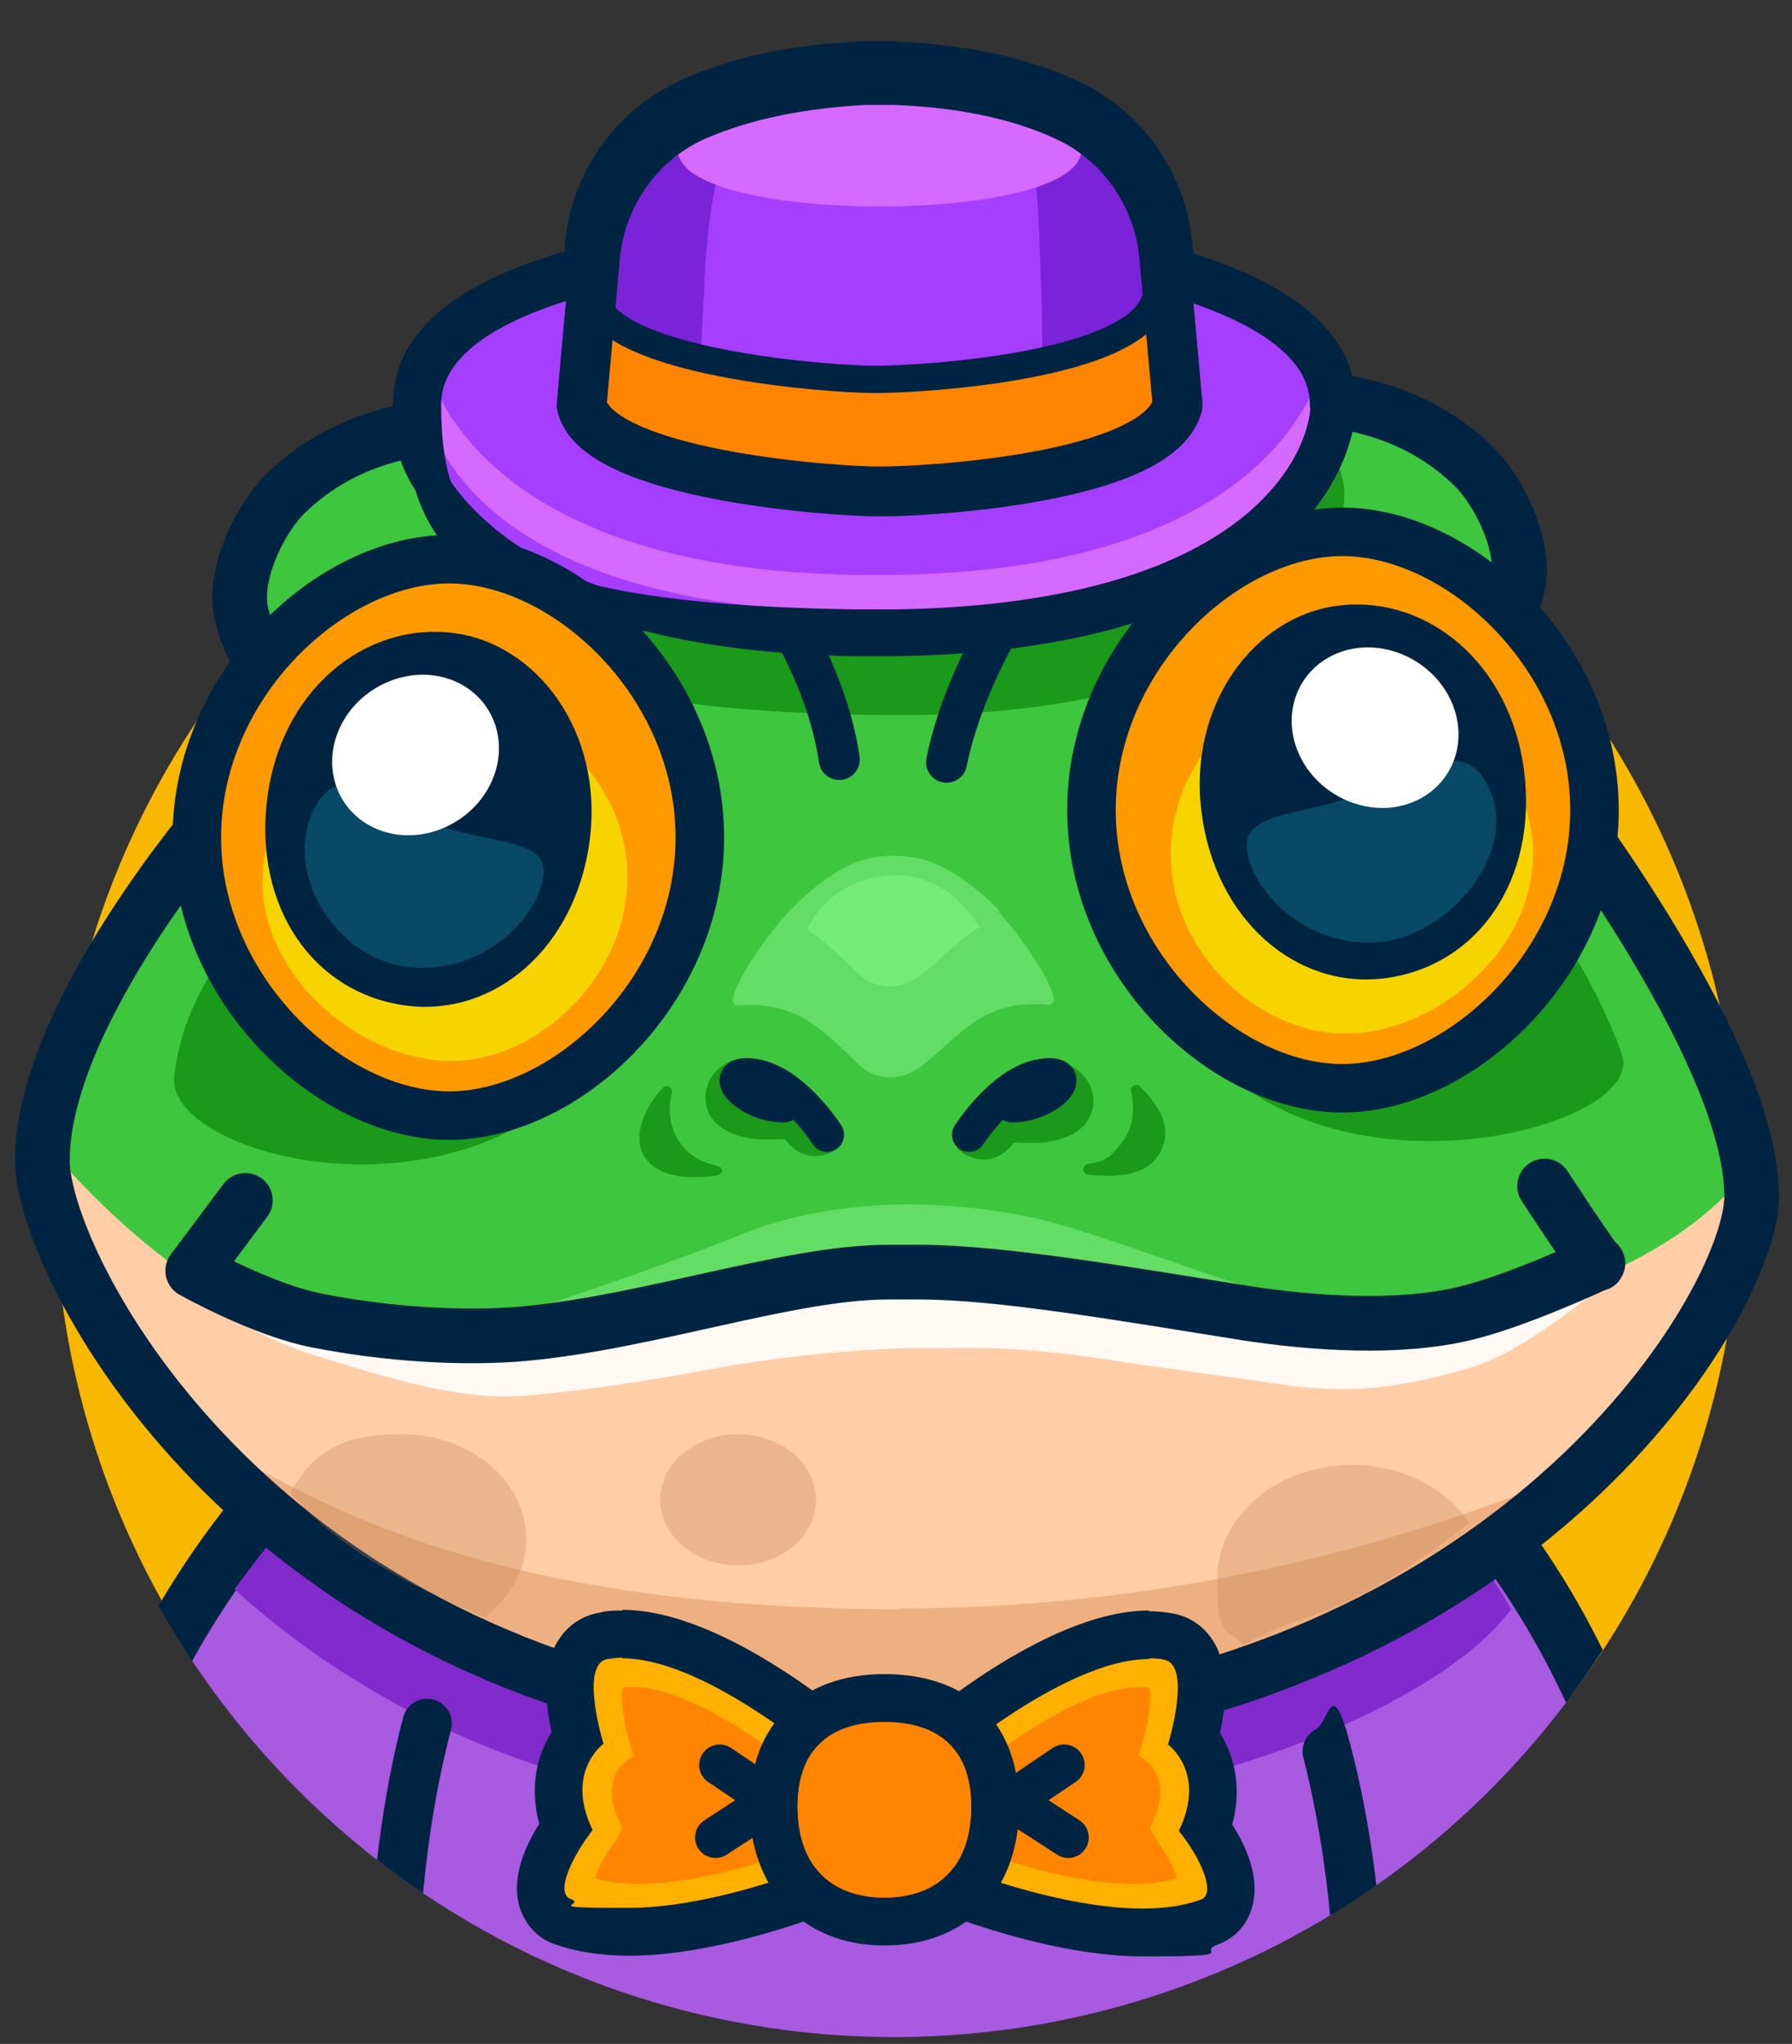 <?xml version="1.0" encoding="UTF-8"?>
<svg id="Camada_1" xmlns="http://www.w3.org/2000/svg" xmlns:xlink="http://www.w3.org/1999/xlink" version="1.1" viewBox="0 0 262.2 299">
  <rect x="0" y="0" width="262.2" height="299" fill="#333333" stroke="none"/>
  <!-- Generator: Adobe Illustrator 29.1.0, SVG Export Plug-In . SVG Version: 2.1.0 Build 142)  -->
  <defs>
    <style>
      .st0, .st1, .st2, .st3, .st4, .st5, .st6, .st7 {
        fill: none;
      }

      .st8 {
        fill: #a85ae0;
      }

      .st9 {
        fill: #012442;
      }

      .st10 {
        fill: #bc7d53;
        opacity: .3;
      }

      .st1 {
        stroke-width: 4px;
      }

      .st1, .st2, .st3, .st4, .st5, .st6 {
        stroke-linecap: round;
        stroke-linejoin: round;
      }

      .st1, .st2, .st3, .st4, .st5, .st6, .st7 {
        stroke: #012442;
      }

      .st2 {
        stroke-width: 7.3px;
      }

      .st3 {
        stroke-width: 8px;
      }

      .st4 {
        stroke-width: 5.3px;
      }

      .st5 {
        stroke-width: 5px;
      }

      .st6 {
        stroke-width: 6px;
      }

      .st11 {
        fill: #3ec63e;
      }

      .st12 {
        fill: #074966;
      }

      .st13 {
        fill: #ffcea6;
      }

      .st14 {
        fill: #ffb000;
      }

      .st15 {
        fill: #812bcc;
      }

      .st16 {
        fill: #7b23d8;
      }

      .st17 {
        fill: #f90;
      }

      .st18 {
        fill: #1a991a;
      }

      .st19 {
        fill: #fff8f3;
      }

      .st20 {
        fill: #fff;
      }

      .st21 {
        fill: #a53eff;
      }

      .st22 {
        fill: #efb081;
      }

      .st7 {
        stroke-miterlimit: 10;
        stroke-width: 7.1px;
      }

      .st23 {
        fill: #d669ff;
      }

      .st24 {
        opacity: .7;
      }

      .st25 {
        fill: #75ea75;
      }

      .st26 {
        fill: #64dd64;
      }

      .st27 {
        fill: #f4ed00;
      }

      .st28 {
        fill: #ff8500;
      }

      .st29 {
        fill: #f9b800;
      }

      .st30 {
        clip-path: url(#clippath);
      }
    </style>
    <clipPath id="clippath">
      <circle class="st0" cx="130.8" cy="174.7" r="123.3"/>
    </clipPath>
  </defs>
  <g>
    <circle class="st29" cx="131.3" cy="174" r="123.3"/>
    <g class="st30">
      <g>
        <path class="st9" d="M218.1,300.3c-12.5,0-23.7-7.9-26.6-19.4-9.3-37.2-33-47.3-34-47.7.4.2.6.2.6.2l19.8-46.6c5.2,1.8,51.2,19.9,66.9,83,3.4,13.5-5.9,26.8-20.6,29.9-2,.4-4.1.6-6.1.6Z"/>
        <path class="st8" d="M219.3,292.2c-8.3,0-15.8-5.2-17.7-13-10.6-42.7-44.2-57.5-44.5-57.7-9.2-3.8-13.3-13.6-9.2-22,4.1-8.4,14.9-12.1,24.1-8.4,2,.8,50.3,21.2,65.1,80.7,2.2,9-3.9,17.9-13.7,19.9-1.4.3-2.7.4-4.1.4Z"/>
        <path class="st9" d="M35.5,301.1c-2,0-4.1-.2-6.1-.6-14.7-3.1-23.9-16.5-20.6-29.9,15.7-63.1,65.6-84.7,70.8-86.6l19.8,46.6s-3.7,3.5-3.4,3.4c-1,.4-24.8,10.5-34,47.7-2.9,11.6-14.1,19.4-26.6,19.4Z"/>
        <path class="st8" d="M34.3,293c-1.3,0-2.7-.1-4.1-.4-9.8-2-15.9-11-13.7-19.9,14.8-59.4,64.9-80.7,66.9-81.5l20.3,26.9.3.3c-1.4.6-41.4,19.1-52,61.7-1.9,7.7-9.4,13-17.7,13Z"/>
        <g id="peito">
          <path class="st8" d="M194.8,299.8s7.6-85.6-43.8-112.2l-56.4,2.2c-45.1,15.9-42.6,110.1-42.6,110.1h142.8Z"/>
        </g>
      </g>
      <path class="st15" d="M34.4,232.6c64.6,58.2,168.4,28,186.7,2.8-13.7-24.2-46.9-51-64.9-43.9-9.9-9.7-64.6,3.4-72.5-.3-2.6,1.9-21.1,2.7-49.4,41.3Z"/>
      <path class="st9" d="M64.3,249c-2.1-1.2-4.7-.1-5.3,2.2-2.8,10.7-5.1,25.2-5.1,44,0,1.8,1.6,3.3,3.6,3.3h0c2,0,3.6-1.5,3.6-3.3,0-18,2.2-32,4.9-42.2.4-1.6-.3-3.2-1.7-4s0,0,0,0Z"/>
      <path class="st9" d="M192.5,253c-1.5.8-2.2,2.5-1.8,4.1,2.6,10.2,4.8,24.1,4.8,42.2,0,1.8,1.6,3.3,3.6,3.3h0c2,0,3.6-1.5,3.6-3.3,0-18.8-2.3-33.3-5.1-44s-3.1-3.3-5.1-2.3,0,0,0,0Z"/>
    </g>
  </g>
  <g>
    <path class="st11" d="M101.5,78.8c-10-11.9-21.8-16.8-35.1-15.8-8,.6-16.8,3.2-23.8,10.3-3.7,3.9-6.3,8.7-5.1,14.1,1.6,7.1,7.2,14.2,13.3,18,1.7,1.1,3.8-.7,4.7-1.7-1.1,6.2-2.6,12.4-5.5,18,.6,4.1-5.7,7-8.3,2.8-.7-1.2-1.6-2.2-2.5-3-.3.7-.7,1.4-1.1,2.1-5.8,9.1-12.5,17.3-19.6,25.3,1.4,6.8,3.5,13.6,7.9,18.9,10,11.9,31.7,13.3,44,13.3s25.1-6.9,35.1-18.8c10.2-12.2,15.8-27.7,15.8-43.6s-9.6-27.4-19.8-39.6Z"/>
    <path class="st11" d="M227.7,117.9c-2.1-34.8-29-29.7-37.1-47.4-11.3-24.7-35.7-40.8-62.8-41.5h-.5c-27.1.8-51.5,12.8-62.8,37.5-8.1,17.7-19.4,18.4-29.3,52.9,0,0-6.7.3-13.8,11.9-.7,1.1-6.2,6.8-6.8,7.9-7.1,12.4-14,23.8-9.9,36.7,8.6,26.6,56.2,80.3,125.6,80.3h.6c71.5,0,114.6-46.6,123.3-73.2,8.7-26.7-26.4-65.2-26.4-65.2Z"/>
    <path class="st13" d="M218.1,191.3c-17.1,3.1-30.1,3.1-47.1.1-7-1.3-14-2.7-21-4-2-.4-3.9-.7-5.9-1-.3,0-.6-.1-.9-.2-.1,0-.2,0-.4,0-3.4-.3-6.8-.7-10.2-.8-3.7-.2-7.4-.1-11.1.1-.9,0-1.7.2-2.6.2-2.5.2,1.1-.2,1.2-.2-1.1-.3-3.7.7-4.9,1-6.5,1.5-12.8,3.7-19.1,5.7-15.1,4.9-30.1,7.4-45.8,4.5-15-2.8-28.7-13.3-39.1-24.3-2-2.1-3.9-4.3-5.8-6.6,0,2.6.4,7.3,1.3,10,8.6,26.6,56.2,80.3,125.6,80.3h.6c71.5,0,114.6-46.6,123.3-73.2.3-.8,1-13.3,1.2-14.1,0,0-9.5,17.1-39.2,22.4Z"/>
    <path class="st22" d="M131.5,235.4c-67.7,0-90.6-20.3-100.1-23.6-.9-.3-1.7-.6-2.6-.9,22,23,57.7,45.3,102.4,45.3h.6c48.2,0,83.5-21.2,104.1-43.2-3.1.8-44.4,22.3-104.4,22.3Z"/>
    <path class="st3" d="M89.4,67.1c-7.5-4.1-15.7-5.5-24.2-4.8-8,.6-16.8,3.2-23.8,10.3-3.7,3.9-7.3,11.7-6.1,17.1,1.6,7.1,7.2,14.2,13.3,18,2.8,1.8,7.3-5.6,5.6-3.7-1.1,6.3-2.7,12.6-5.6,18.3.6,4.1-3.7,6-6.3,1.8"/>
    <path class="st20" d="M89.8,31.8c3.2,0,3.2-5,0-5s-3.2,5,0,5h0Z"/>
    <path class="st19" d="M74,204.3c-8.9,0-19.2-3.3-28.5-6.2-8-2.5-18.6-9.4-19-9.7l3.3-5c.1,0,10.3,6.7,17.5,9,9.7,3.1,20.8,6.5,29,5.8,8.4-.8,17.3-2.7,25.9-4.6,10.1-2.2,19.6-4.3,27.6-4.3h4.7c10.5,0,25.9,2.4,42.1,5l6,1c10.2,1.6,19,2.6,30.9-.9,5.8-1.7,15.1-9,18.1-11.7l3.9,4.5c-.5.4-12.1,10.5-20.4,12.9-13,3.8-19.9,3.7-30.5,2l-18.6-2.6c-16-2.6-22.1-2.3-27.6-2.3h-2.7c-7.3,0-19.4.8-32.3,3.2-8.9,1.7-17.9,3-26.7,3.8-.9,0-1.9.1-2.9.1Z"/>
    <g>
      <path class="st18" d="M123.2,167.4c-6.6-11.6-12.7-14.2-17-11.8-5,2.8-4.7,12.2,8.4,11,0,.2.1,0,.3.1,2.9,3.9,7,2.3,8.3.7Z"/>
      <path class="st5" d="M121,166s-4.9-7.7-10.6-8.6-1.1,4.3,4.3,4.3"/>
    </g>
    <path class="st18" d="M38.9,133s-11.8,9.4-13.4,24.5c-1.1,9.7,28.9,19.3,50.7,7.1,21.8-12.2,17.8-34.9,17.8-34.9l-55,3.3Z"/>
    <path class="st11" d="M243.1,136.4c-1.4-1.5-2.9-3-4.5-4.5-.6-.6-1.3-1.2-2-1.7,0,0-.2-.1-.2-.2-5.6-4-9.1-9.5-9.8-15.6-2.9.6-5.7,2.5-7.7,5.8-2.6,4.3-8.9,1.4-8.3-2.8-2.9-5.6-4.4-11.8-5.5-18,.9,1.1,3,2.8,4.7,1.7,6.1-3.8,11.7-10.9,13.3-18,1.2-5.4-1.4-10.2-5.1-14.1-7-7-15.8-9.6-23.8-10.3-13.3-1-25.1,3.9-35.1,15.8-10.2,12.2-19.8,23.7-19.8,39.6s5.6,31.4,15.8,43.6c10,11.9,22.7,18.8,35.1,18.8s34-1.3,44-13.3c6.2-7.3,7.7-17.4,9.3-26.7-.1-.1-.2-.3-.4-.4Z"/>
    <path class="st3" d="M168,63.1c7.5-4.1,15.7-5.5,24.2-4.8,8,.6,16.8,3.2,23.8,10.3,3.7,3.9,7.3,11.7,6.1,17.1-1.6,7.1-7.2,14.2-13.3,18-2.8,1.8-7.3-5.6-5.6-3.7,1.1,6.3,2.7,12.6,5.6,18.3-.6,4.1,3.7,6,6.3,1.8"/>
    <path class="st18" d="M223.9,129.7s9.1,12.3,13.4,24.5c3.3,9.2-29.9,19.3-51.7,7.1-21.8-12.2-17.8-34.9-17.8-34.9l56,3.3Z"/>
    <path class="st18" d="M196.7,72.5c0-20.7-53.9-24.3-65.5-23.6-12.8.1-64.9,3-64.9,23.6s8.3,31.4,62.5,32.1h5.4c54.2-.8,62.5-25.1,62.5-32.1Z"/>
    <path class="st3" d="M225.4,113.7s30.9,39.4,30.9,61.3c0,14.6-30.9,68-106.7,77.4-6.2.8-12.5,1.1-18.8,1.1h0c-9.6,0-19.2-.8-28.7-2.6C32.9,237.9,6.2,183.8,6.2,169.8c0-21.9,26.8-52.3,26.8-52.3"/>
    <path class="st26" d="M61.7,195.2c.9,2.3,37.2-10.7,46.5-14.5,16-6.5,33.9-4.8,44.9-2.1s40.8,15,54.4,15.9c0,0-56.2-8.2-77.8-8.2s-61,12.1-61,12.1"/>
    <path class="st6" d="M109.9,82.8s10.7,13.1,12.9,28.3"/>
    <path class="st6" d="M151.8,82.8s-10.4,14.2-13.3,28.7"/>
    <g>
      <path class="st21" d="M194.3,59.2c0-21-54.7-24.7-66.5-24-12.9.1-65.9,3-65.9,24s8.4,31.8,63.5,32.6h5.5c55.1-.8,63.5-25.5,63.5-32.6Z"/>
      <path class="st23" d="M193.6,53c-2.5,9.6-15.1,30.5-62.9,31.1h-5.5c-46.6-.7-59.8-20.8-62.7-30.5-.3,1.1-.5,2.2-.5,3.4,0,6.8,8.4,31.8,63.5,32.6h5.5c55.1-.8,63.5-25.5,63.5-32.6s-.3-2.8-.7-4.1Z"/>
      <path class="st4" d="M194.3,59.2c0-21-54.7-24.7-66.5-24-12.9.1-65.9,3-65.9,24s8.4,31.8,63.5,32.6h5.5c55.1-.8,63.5-25.5,63.5-32.6Z"/>
      <path class="st21" d="M172.3,58l-1.9-21.1c-.6-9.1-6.1-17.3-14.4-21.1-5.8-2.7-14-4.9-25.1-5.3h0c-.7,0-1.5,0-2.2,0-.7,0-1.4,0-2.2,0h0c-11.2.6-19.3,2.8-25.1,5.4-8.3,3.8-13.8,12-14.4,21.1l-1.9,21.1c2.4,10.1,36.4,12.6,43.6,12.6s40.7-1.9,43.6-12.6Z"/>
      <path class="st16" d="M103,41.8c.6-9,1.1-18.1,6.4-25.8,1.1-1.7,2.5-3.1,4.1-4.2-4.8,1-8.8,2.3-12.1,3.8-8.3,3.8-13.8,12-14.4,21.1l-1.9,21.1c1.1,4.6,8.6,7.6,17.2,9.5,0-8.6.2-17.1.8-25.7Z"/>
      <path class="st16" d="M170.4,36.8c-.6-9.1-6.1-17.3-14.4-21.1-3-1.4-6.6-2.6-10.9-3.6,2.8,2.8,4.9,6.1,5.8,10.6,1.2,5.8,1.1,12.1,1.4,18,.4,9.1.1,18.2,0,27.4,9.6-1.8,18.6-4.9,20-10.1l-1.9-21.1Z"/>
      <path class="st23" d="M158.2,22c0,5.1-13.2,8.2-29.5,8.2s-29.5-3.1-29.5-8.2,13.2-9.2,29.5-9.2,29.5,4.1,29.5,9.2Z"/>
      <path class="st9" d="M130.8,10.3h0c11.2.6,19.3,2.8,25.1,5.4,8.3,3.8,13.8,12,14.4,21.1l.7,3.6c12.7,3.6,23.2,9.5,23.2,18.7s-8.4,31.8-63.5,32.6h-5.5c-55.1-.8-63.5-25.8-63.5-32.6s11.1-15.4,24.4-18.9l.7-3.4c.6-9.1,6.1-17.3,14.4-21.1,5.8-2.7,14-4.9,25.1-5.3h0c.7,0,1.5,0,2.2,0,.7,0,1.4,0,2.2,0M130.8,6c-.7,0-1.5,0-2.2,0-.7,0-1.4,0-2.2,0s-.7,0-1.1.1c-10,.5-18.7,2.4-25.8,5.7-9.6,4.4-16.1,13.7-16.9,24.4v.6c-16.7,4.8-25.1,12.3-25.1,22.3s3.3,14.4,12.7,21.9c12,9.6,30.5,14.6,55,15,0,0,0,0,0,0h5.5s0,0,0,0c24.5-.3,43-5.4,55-14.9,12.1-9.6,12.7-20,12.7-22,0-9.6-8-17-23.7-22l-.2-.9c-.8-10.7-7.3-20-16.9-24.4-7.2-3.3-15.8-5.2-25.8-5.7-.3,0-.7-.1-1.1-.1h0Z"/>
      <path class="st28" d="M85.6,47.4l-.5,10.6c2.4,10.1,36.4,12.6,43.6,12.6s40.7-1.9,43.6-12.6l-.7-10.6c-3,1.2-38.8,17-86,0Z"/>
      <path class="st2" d="M172.3,59.2l-1.9-21.1c-.6-9.1-6.1-17.3-14.4-21.1-5.8-2.7-14-4.9-25.1-5.3h0c-.7,0-1.5,0-2.2,0-.7,0-1.4,0-2.2,0h0c-11.2.6-19.3,2.8-25.1,5.4-8.3,3.8-13.8,12-14.4,21.1l-1.9,21.1c2.4,10.1,36.4,12.6,43.6,12.6s40.7-1.9,43.6-12.6Z"/>
    </g>
    <g>
      <g>
        <path class="st17" d="M28.1,121.9c0,22.5,19.8,40.7,36.9,40.7,17.2,0,36.7-18.2,36.7-40.7,0-22.5-19.5-40.7-36.7-40.7-17.2,0-36.9,18.2-36.9,40.7Z"/>
        <g class="st24">
          <path class="st27" d="M38.4,128.9c0,14.5,14.8,26.3,27.6,26.3,12.8,0,25.8-12.4,25.8-26.9s-13-25.8-25.8-25.8-27.6,11.8-27.6,26.3Z"/>
        </g>
      </g>
      <g>
        <path class="st9" d="M66.3,92.6c-13-1.6-25.2,8.4-27.2,24.2-2,15.8,6.7,28.5,20.3,30.3,13,1.7,24.9-8.5,26.9-24.3s-7.8-28.7-20-30.2Z"/>
        <path class="st7" d="M28.8,122.5c0,22.5,19.8,40.7,36.9,40.7,17.2,0,36.7-18.2,36.7-40.7s-19.5-40.7-36.7-40.7c-17.2,0-36.9,18.2-36.9,40.7Z"/>
        <path class="st12" d="M78.8,130.8c-3.9,8.4-13.9,12.8-22.4,9.9-8.5-3-14.5-13.5-10.6-22,3.9-8.4,10-.9,18.5,2.1,8.5,3,18.3,1.6,14.4,10Z"/>
      </g>
    </g>
    <g>
      <g>
        <path class="st17" d="M233.9,117.9c0,22.5-19.8,40.7-36.9,40.7-17.2,0-36.7-18.2-36.7-40.7,0-22.5,19.5-40.7,36.7-40.7,17.2,0,36.9,18.2,36.9,40.7Z"/>
        <g class="st24">
          <path class="st27" d="M171.3,124.9c0,14.5,12.8,26.3,25.6,26.3,12.8,0,27.4-11.8,27.4-26.3,0-14.5-14.6-26.3-27.4-26.3s-25.6,11.8-25.6,26.3Z"/>
        </g>
      </g>
      <g>
        <path class="st9" d="M195.8,88.6c13-1.6,25.2,8.4,27.2,24.2s-6.7,28.5-20.3,30.3c-13,1.7-24.9-8.5-26.9-24.3-2-15.8,7.8-28.7,20-30.2Z"/>
        <path class="st7" d="M233.3,118.5c0,22.5-19.8,40.7-36.9,40.7-17.2,0-36.7-18.2-36.7-40.7,0-22.5,19.5-40.7,36.7-40.7,17.2,0,36.9,18.2,36.9,40.7Z"/>
      </g>
    </g>
    <g>
      <path class="st18" d="M140,167.9c6.6-11.6,12.7-14.2,17-11.8,5,2.8,4.7,12.2-8.4,11,0,.2-.1,0-.3.1-2.9,3.9-7,2.3-8.3.7Z"/>
      <path class="st5" d="M141.8,166s4.9-7.7,10.6-8.6,1.1,4.3-4.3,4.3"/>
    </g>
    <path class="st26" d="M146.3,133.3c-2.6-2.8-7.1-6.4-11.3-7.6-.4-.1-4.2-1.1-8.4,0-3.9,1-8.4,4.7-11.3,7.8-3.9,4.2-8.7,11.7-8,13.2.1.3.4.4.7.4,7.4-.6,11.1,2.5,14.9,6,.8.7,1.7,1.6,2.5,2.4,3.2,3.1,7.1,2.5,10,0,1.1-.9,2.1-1.8,3.1-2.7,3.9-3.5,7.5-6.5,14.9-5.8.3,0,.6-.1.7-.4.7-1.5-4-8.9-8-13.2Z"/>
    <path class="st3" d="M35.9,175.6l-7.7,10.3s10.3,5.8,18.3,7.3c10.1,2,21.4,2.7,30.2,1.9,18.4-1.7,38.9-9,53.2-9h4.7c11.6,0,29.5,3.1,47.7,6,9.7,1.5,22.4,2.4,32.2,0,7.8-1.9,19.3-7.3,19.3-7.3.3,1.1-7.8-11.3-7.8-11.3"/>
    <path class="st1" d="M86.9,43.6c2.3,9.5,34.3,11.9,41.1,11.9s38.4-1.8,41.1-11.9"/>
    <path class="st20" d="M71.9,114.4c-2.8,6.1-10.1,9.3-16.2,7.1-6.1-2.2-8.8-8.9-6-15,2.8-6.1,10.1-9.3,16.2-7.1s8.8,8.9,6,15Z"/>
    <path class="st12" d="M183.2,127.1c3.9,8.4,13.9,12.8,22.4,9.9,8.5-3,16.2-13.2,12.3-21.7-3.9-8.4-12.1-1.6-20.5,1.4-8.5,3-18,2-14.1,10.4Z"/>
    <path class="st20" d="M190.1,110.4c2.8,6.1,10.1,9.3,16.2,7.1,6.1-2.2,8.8-8.9,6-15-2.8-6.1-10.1-9.3-16.2-7.1-6.1,2.2-8.8,8.9-6,15Z"/>
    <path class="st10" d="M197.9,233.9c6.1-3.1,11.8-6.9,17.1-11.1-3.4-5.1-9.8-8.5-17.2-8.5-10.9,0-19.7,7.5-19.7,16.6s1.4,7,3.8,9.8c5-3.1,10.7-4.1,16-6.8Z"/>
    <ellipse class="st10" cx="108" cy="219.4" rx="11.4" ry="9.6"/>
    <path class="st10" d="M42.8,218.8c.8.7,1.5,1.5,2.2,2.3,7.3,7,16.6,11.6,25.9,15.5,3.7-2.8,6.1-6.9,6.1-11.4,0-8.5-8.1-15.4-18.2-15.4s-13.5,3.6-16.4,8.7c.1.1.2.2.3.3Z"/>
    <path class="st25" d="M135.4,128.7c-6.8-2.1-14.4.9-17.3,7.3,1.7,1.1,3.2,2.4,4.7,3.8.8.7,1.7,1.6,2.5,2.4,3.2,3.1,7.1,2.5,10,0,1.1-.9,2.1-1.8,3.1-2.7,1.6-1.5,3.2-2.8,5-3.9-2.3-3.4-4.9-5.8-8.1-6.8Z"/>
    <path class="st18" d="M97,159.1c.6-.5,1.5,0,1.3.8-.5,2.1-.6,5.1,1.6,7.8,1.3,1.6,3.1,2.4,4.8,2.8s.8,1.4,0,1.5c-3.9.5-8.4.3-10.4-2.8s.4-7.9,2.8-10.1Z"/>
    <path class="st18" d="M166.8,158.9c-.6-.5-1.5,0-1.3.8.5,2.1.6,5.1-1.6,7.8s-3.1,2.4-4.8,2.8c-.8.2-.8,1.4,0,1.5,3.9.5,8.4.3,10.4-2.8,2.6-4-.4-7.9-2.8-10.1Z"/>
    <g>
      <g>
        <path class="st14" d="M92,282.7c-3.7,0-7-.5-9.7-1.5-1.4-.5-2.5-1.7-3-3.2-1-3.4,1.6-8,3.4-10.6-2.2-6-.4-10.6,1.7-13.2-.9-3.5-1.8-9,.2-12.2.9-1.4,2.2-2.3,3.8-2.6.9-.1,1.8-.2,2.8-.2,14,0,33.1,17,34,17.7.7.7,1.2,1.6,1.2,2.6v12.3c.1,1.4-.7,2.7-2,3.2-.7.3-17.9,7.7-32.2,7.7h0Z"/>
        <path class="st9" d="M91.1,242.6c12.8,0,31.6,16.8,31.6,16.8v12.3c0,0-17,7.4-30.7,7.4s-6-.4-8.5-1.3c-2.2-.8-.1-5.6,2.7-9.4.3-.4.5-.7.5-.7-4.1-8.5,1.6-12.6,1.6-12.6,0,0-3.6-11.7.6-12.4.7-.1,1.4-.2,2.2-.2M91.1,235.6c-1.1,0-2.3,0-3.3.3-2.6.4-4.8,1.9-6.2,4.2-2.2,3.6-1.9,8.8-.9,13.3-2,3.2-3.3,7.7-1.8,13.4-3.6,5.7-3.6,9.7-2.9,12.1.8,2.6,2.6,4.6,5.1,5.5,3.1,1.1,6.8,1.7,10.9,1.7,15,0,32.8-7.7,33.6-8,2.6-1.1,4.2-3.7,4.2-6.5v-12.3c-.1-2-1-3.9-2.4-5.2-2.1-1.9-21.2-18.6-36.3-18.6h0Z"/>
      </g>
      <path class="st28" d="M119.2,269.6v-8.7c-3.4-2.9-17.3-14.1-26.6-14.1s-.9,0-1.4,0c-.5,1.1,0,5,1,8.4l.5,1.6-1.3,1c-.3.3-3.5,2.9-.8,8.6l.4.9-.4,1c0,.1-.3.6-.7,1.2-1.7,2.3-2.6,4.3-2.8,5.3,1.8.5,3.9.8,6.3.8,9.8,0,21.8-4.4,25.8-6Z"/>
      <g>
        <path class="st14" d="M167.2,282.7c-14.3,0-31.5-7.4-32.2-7.7-1.3-.6-2.1-1.8-2.1-3.2v-12.3c.1-1,.5-1.9,1.3-2.6.8-.7,19.9-17.7,34-17.7s1.9,0,2.8.2c1.6.3,2.9,1.2,3.8,2.6,1.9,3.2,1.1,8.7.2,12.2,2.1,2.6,3.9,7.2,1.7,13.2,1.8,2.6,4.4,7.2,3.4,10.6-.4,1.5-1.5,2.7-3,3.2-2.7,1-6,1.5-9.7,1.5Z"/>
        <path class="st9" d="M168.1,242.6c.7,0,1.5,0,2.2.2,4.2.7.6,12.4.6,12.4,0,0,5.7,4.1,1.6,12.6,0,0,.1.3.5.7,2.9,3.8,4.9,8.6,2.7,9.4-2.5.9-5.4,1.3-8.5,1.3-13.7,0-30.8-7.4-30.8-7.4v-12.3c0,0,18.9-16.8,31.7-16.8M168.1,235.6v7-7h0c-15.1,0-34.2,16.7-36.3,18.6-1.5,1.3-2.3,3.2-2.3,5.2v12.3c-.1,2.8,1.5,5.4,4.1,6.5.8.3,18.6,8,33.6,8s7.8-.6,10.9-1.7c2.5-.9,4.4-2.9,5.1-5.5.7-2.4.7-6.4-2.9-12.1,1.5-5.6.2-10.2-1.8-13.4,1-4.6,1.3-9.7-.9-13.3-1.4-2.3-3.6-3.8-6.2-4.2-1.1-.2-2.2-.3-3.3-.3h0Z"/>
      </g>
      <path class="st28" d="M140.1,269.6v-8.7c3.4-2.9,17.3-14.1,26.6-14.1.5,0,.9,0,1.4,0,.5,1.1,0,5-1,8.4l-.5,1.6,1.3,1c.3.3,3.5,2.9.8,8.6l-.4.9.4,1c0,.1.3.6.7,1.2,1.7,2.3,2.6,4.3,2.8,5.3-1.8.5-3.9.8-6.3.8-9.8,0-21.8-4.4-25.8-6Z"/>
      <path class="st6" d="M105.3,258.2s8.1,5.4,7.7,5.4-8.3,5.2-8.3,5.2"/>
      <path class="st6" d="M155.7,258.2s-8.1,5.4-7.7,5.4,8.3,5.2,8.3,5.2"/>
      <g>
        <path class="st9" d="M129.4,251.9c8.6,0,12.7,4.6,12.7,12.4s-4.1,13.3-12.7,13.3-12.7-5.5-12.7-13.3,4.1-12.4,12.7-12.4M129.4,244.9c-12.2,0-19.7,7.5-19.7,19.4s7.7,20.3,19.7,20.3,19.7-8,19.7-20.3-7.5-19.4-19.7-19.4h0Z"/>
        <path class="st28" d="M142.1,264.3c0,7.8-4.1,13.3-12.7,13.3s-12.7-5.5-12.7-13.3,4.1-12.4,12.7-12.4,12.7,4.6,12.7,12.4Z"/>
      </g>
    </g>
    <path class="st0" d="M68.2,79.4c6.7-1.5,13.8.9,19.1,5.1s9.1,10.2,12,16.4c3.4,7.2,5.8,14.9,7.1,22.8"/>
  </g>
</svg>